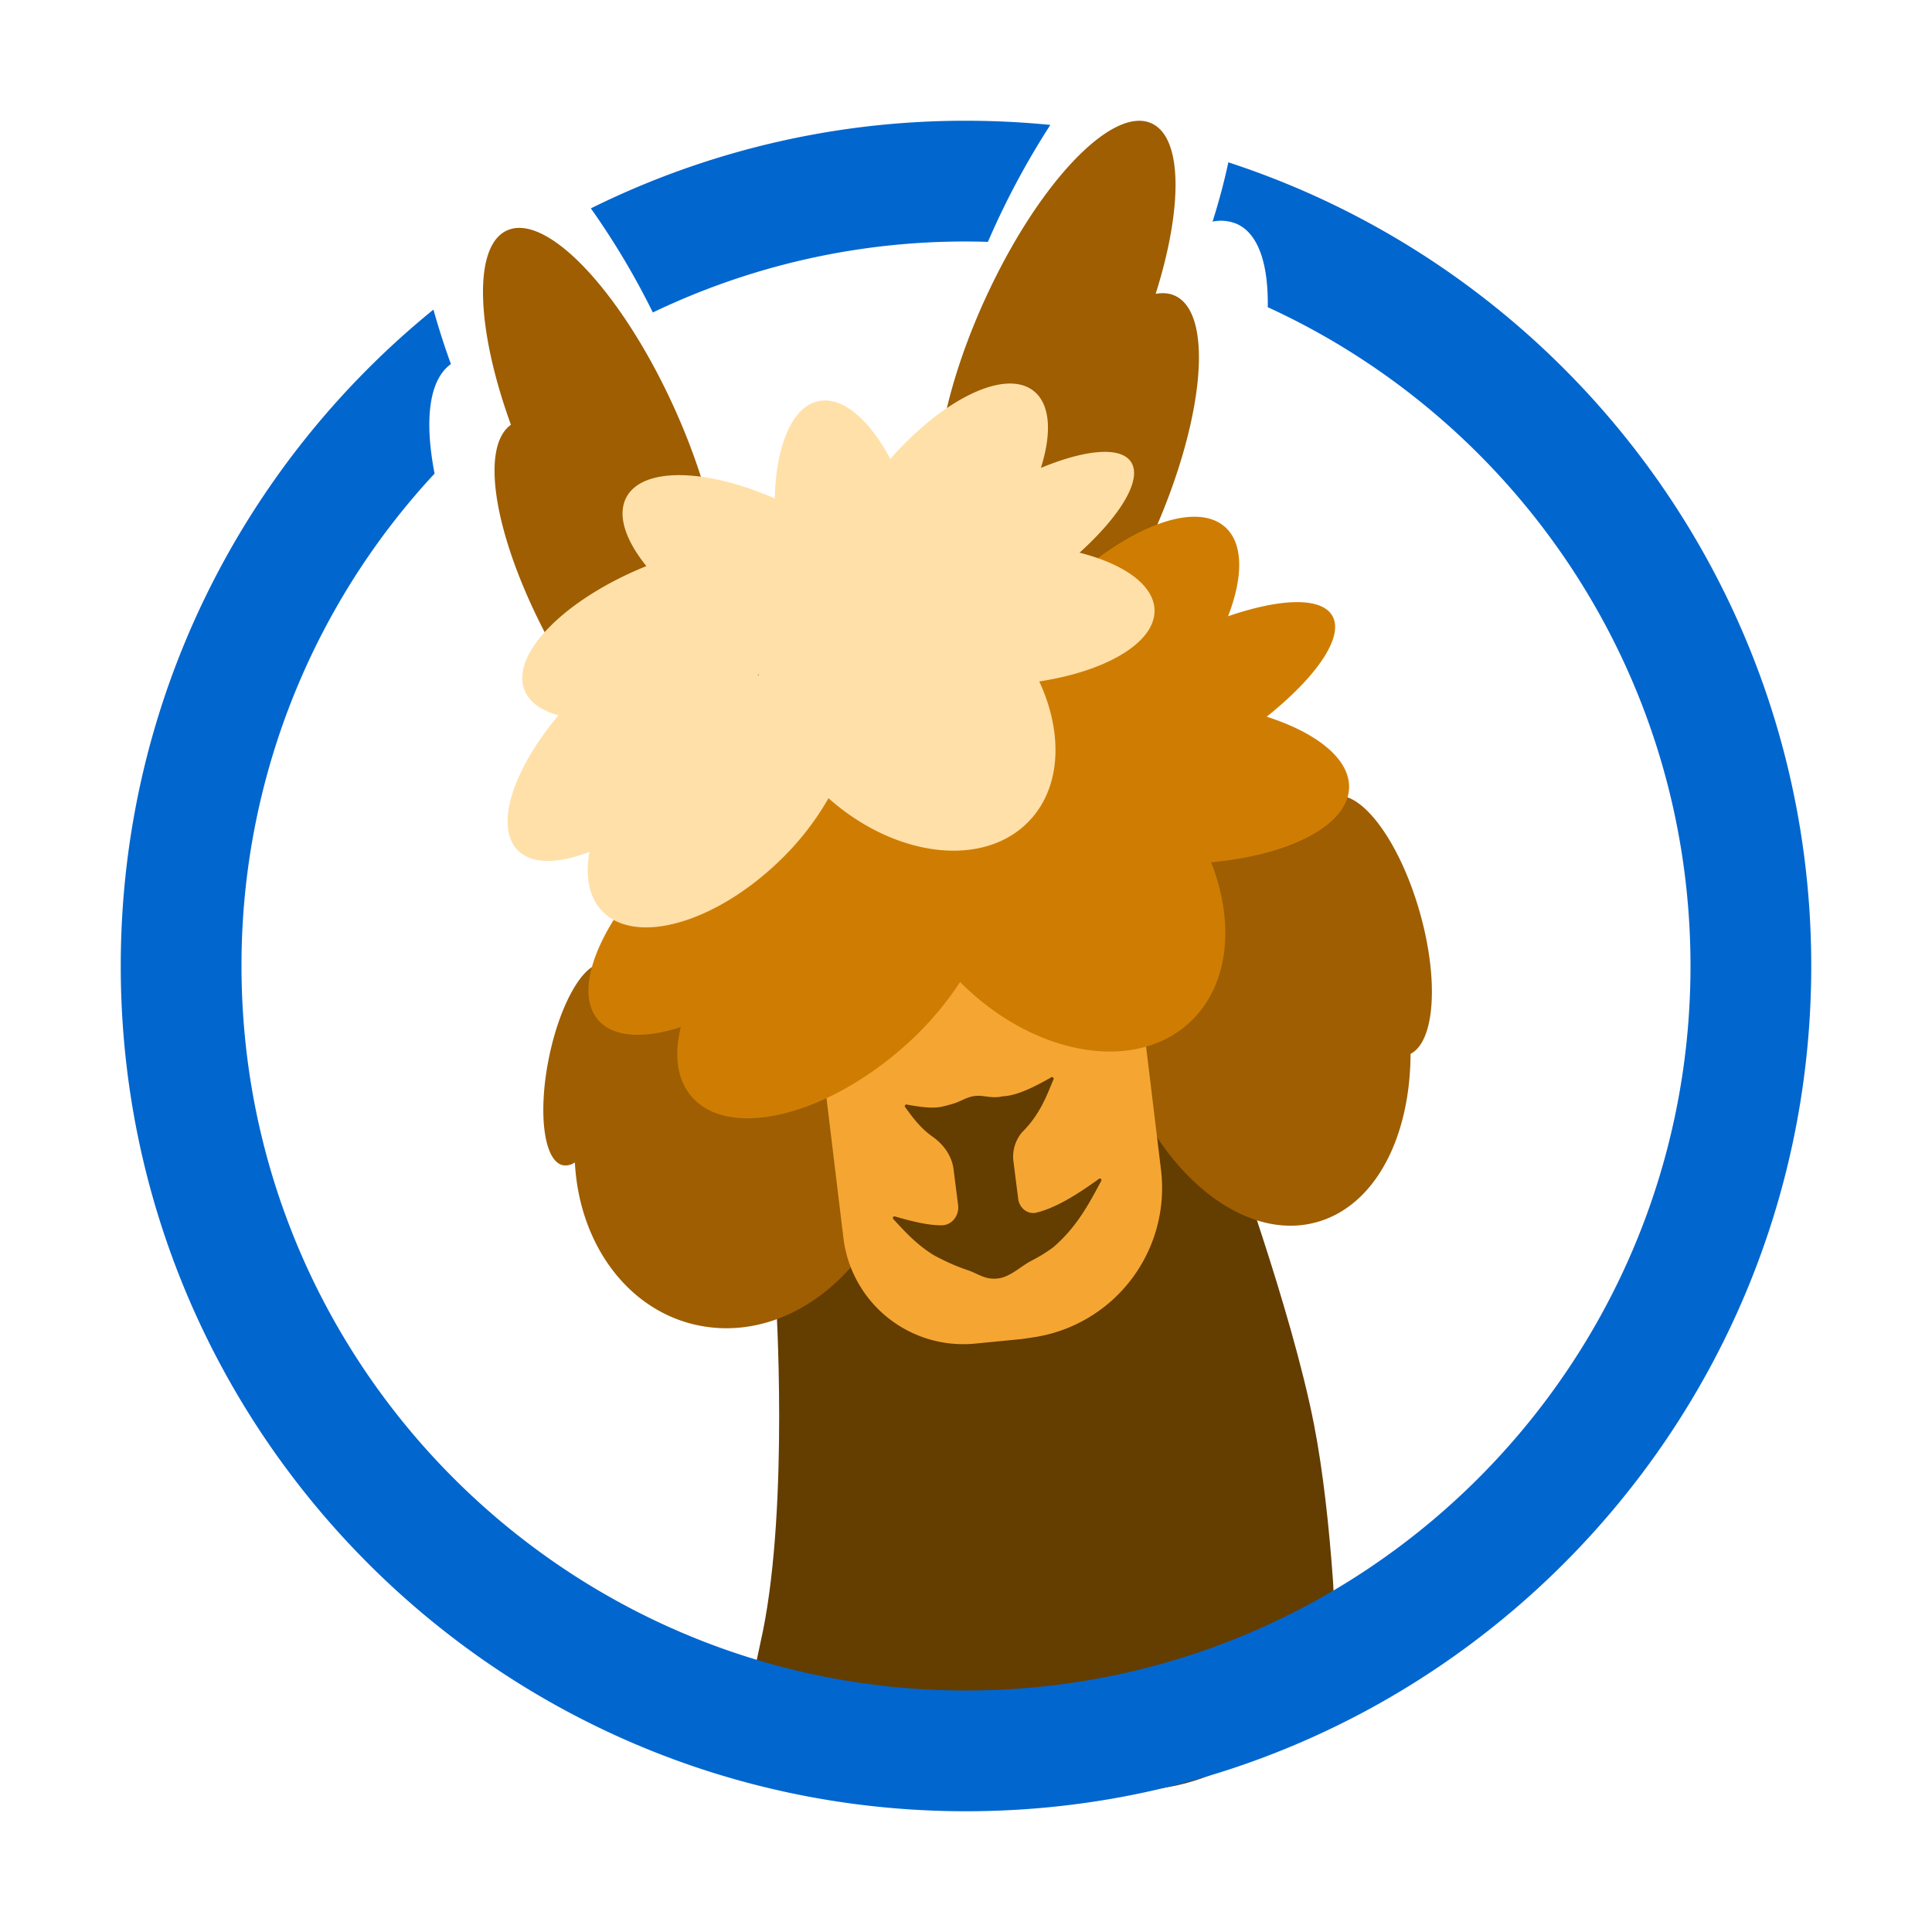 <svg xmlns="http://www.w3.org/2000/svg" fill="none" viewBox="0 0 64 64">
  <defs>
    
    <clipPath id="a">
      <path fill="#fff" d="M0 0h64v64H0z"/>
    </clipPath>
  <style type="text/css" id="current-color-scheme">

    </style>
  </defs>
  <g clip-path="url(#a)">
    <path fill="#643D00" d="M25.268 54.058c.87-4.288.433-11.08.433-11.08l7.428-7.799 7.551 2.476s2.102 5.72 2.848 9.532c.303 1.554.502 3.403.631 5.206.293 4.087-3.264 7.27-7.343 6.878L34 59l-5.862.578c-2.08.204-3.728-1.729-3.256-3.765.142-.613.276-1.217.385-1.755"/>
    <path fill="#9E5E01" d="M16.796 7.634c1.314-.597 3.79 2.027 5.531 5.86 1.306 2.876 1.827 5.615 1.451 7.056 1.579 3.16 2.007 5.995.906 6.638-1.247.727-3.978-1.63-6.101-5.265-2.081-3.563-2.804-7.031-1.658-7.852-1.158-3.194-1.26-5.923-.13-6.437m15.82 2.312c1.74-3.833 4.216-6.457 5.53-5.86 1.037.47 1.037 2.802.138 5.648.232-.042.446-.025.636.061 1.314.597.967 4.189-.774 8.022-1.74 3.833-4.217 6.457-5.53 5.86-1.037-.47-1.037-2.804-.139-5.65a1.058 1.058 0 0 1-.635-.06c-1.314-.597-.967-4.189.773-8.021M20.652 33.44c1.303-1.632 3.224-2.529 5.14-2.182 2.944.533 4.76 3.8 4.055 7.299-.704 3.498-3.662 5.901-6.606 5.369-2.406-.436-4.058-2.698-4.197-5.42a.54.54 0 0 1-.385.096c-.635-.116-.85-1.702-.479-3.543.371-1.841 1.188-3.24 1.823-3.126.377.068.603.656.65 1.507m18.885-7.39c1.307-.406 2.73.06 3.964 1.14.135-.425.349-.712.64-.803.902-.279 2.19 1.411 2.874 3.777.658 2.271.52 4.337-.29 4.746-.01 2.722-1.13 4.962-3.016 5.548-2.572.798-5.59-1.78-6.742-5.759-1.152-3.978-.002-7.851 2.57-8.65"/>
    <path fill="#F5A632" d="m26.898 32.405 10.638-1.287.924 7.637a5 5 0 0 1-4.243 5.548l-.38.056-1.54.15a4 4 0 0 1-4.358-3.501z"/>
    <path fill="#643D00" d="M34.9 35.752c-.247.594-.463 1.181-1.046 1.76a1.25 1.25 0 0 0-.281.973l.156 1.228c.035.282.278.503.56.466.67-.145 1.437-.637 2.115-1.128.044-.033.102.015.077.064-.409.764-.801 1.52-1.587 2.2-.245.182-.478.32-.71.44-.3.152-.555.394-.865.525a1.001 1.001 0 0 1-.697.03c-.187-.062-.36-.163-.547-.228a6.901 6.901 0 0 1-1.171-.52c-.556-.352-.928-.762-1.313-1.18-.035-.04.003-.101.054-.086.53.154 1.097.3 1.567.294.34-.017.57-.338.526-.675l-.15-1.18c-.058-.459-.347-.847-.73-1.105-.399-.296-.632-.625-.875-.957a.053.053 0 0 1 .055-.083c.39.072.811.135 1.127.078a5.68 5.68 0 0 0 .41-.106c.181-.054.346-.153.525-.212a1 1 0 0 1 .435-.044c.203.025.409.062.61.024.047-.01.097-.014.145-.019.452-.04 1.028-.333 1.533-.623.043-.026.095.017.077.064"/>
    <path fill="#CF7D02" d="M34.954 19.72c2.166-2.175 4.6-3.183 5.63-2.26.609.545.601 1.649.098 2.954 1.731-.595 3.088-.646 3.452-.016.4.693-.514 2.016-2.173 3.344 1.67.535 2.758 1.405 2.729 2.357-.04 1.244-1.971 2.229-4.57 2.465.798 2.034.594 4.104-.72 5.313-1.839 1.692-5.179 1.078-7.595-1.345a10.61 10.61 0 0 1-2.037 2.292c-2.606 2.218-5.68 2.887-6.865 1.494-.48-.563-.577-1.378-.35-2.294-1.226.395-2.242.346-2.744-.243-.823-.967.013-3.074 1.88-5.046-.642-.215-1.084-.563-1.24-1.04-.455-1.405 1.749-3.381 4.94-4.448-.745-1.046-1.004-2.028-.596-2.683.698-1.118 3.107-.908 5.656.397.171-2.012.876-3.467 1.905-3.613.922-.132 1.887.818 2.6 2.372m-5.565 7.972.033-.009-.004-.08z"/>
    <path fill="#FFE0A8" d="M29.493 15.202c1.758-1.995 3.809-2.995 4.748-2.251.555.439.606 1.393.24 2.549 1.465-.607 2.637-.723 2.985-.198.382.579-.34 1.77-1.704 3.006 1.471.374 2.459 1.07 2.483 1.895.032 1.076-1.586 2.03-3.818 2.37.796 1.717.729 3.517-.343 4.632-1.5 1.56-4.422 1.205-6.639-.763a9.19 9.19 0 0 1-1.638 2.09c-2.136 2.054-4.758 2.794-5.856 1.652-.444-.462-.57-1.161-.423-1.967-1.04.407-1.92.42-2.385-.062-.763-.793-.152-2.658 1.357-4.461-.565-.152-.966-.43-1.125-.834-.468-1.19 1.334-3.017 4.037-4.107-.699-.865-.977-1.699-.658-2.287.544-1.003 2.638-.948 4.91.045.043-1.748.574-3.043 1.456-3.224.79-.162 1.675.609 2.373 1.915m-4.391 7.183.029-.008-.008-.073z"/>
    <path fill="#0266CF" d="M40.69 5.377C51.9 9.034 60 19.57 60 32c0 15.464-12.536 28-28 28S4 47.464 4 32c0-8.777 4.038-16.61 10.358-21.744.164.583.355 1.187.579 1.804-.729.524-.884 1.859-.541 3.628A23.914 23.914 0 0 0 8 32c0 13.255 10.745 24 24 24s24-10.745 24-24c0-9.687-5.74-18.033-14.004-21.824.022-1.425-.307-2.432-1.018-2.755a1.35 1.35 0 0 0-.81-.08c.215-.681.39-1.34.522-1.964M32 4c.943 0 1.875.047 2.794.138a26.515 26.515 0 0 0-2.068 3.874 23.906 23.906 0 0 0-11.1 2.339 25.3 25.3 0 0 0-2.053-3.448A27.884 27.884 0 0 1 32 4"/>
  </g>
  
</svg>